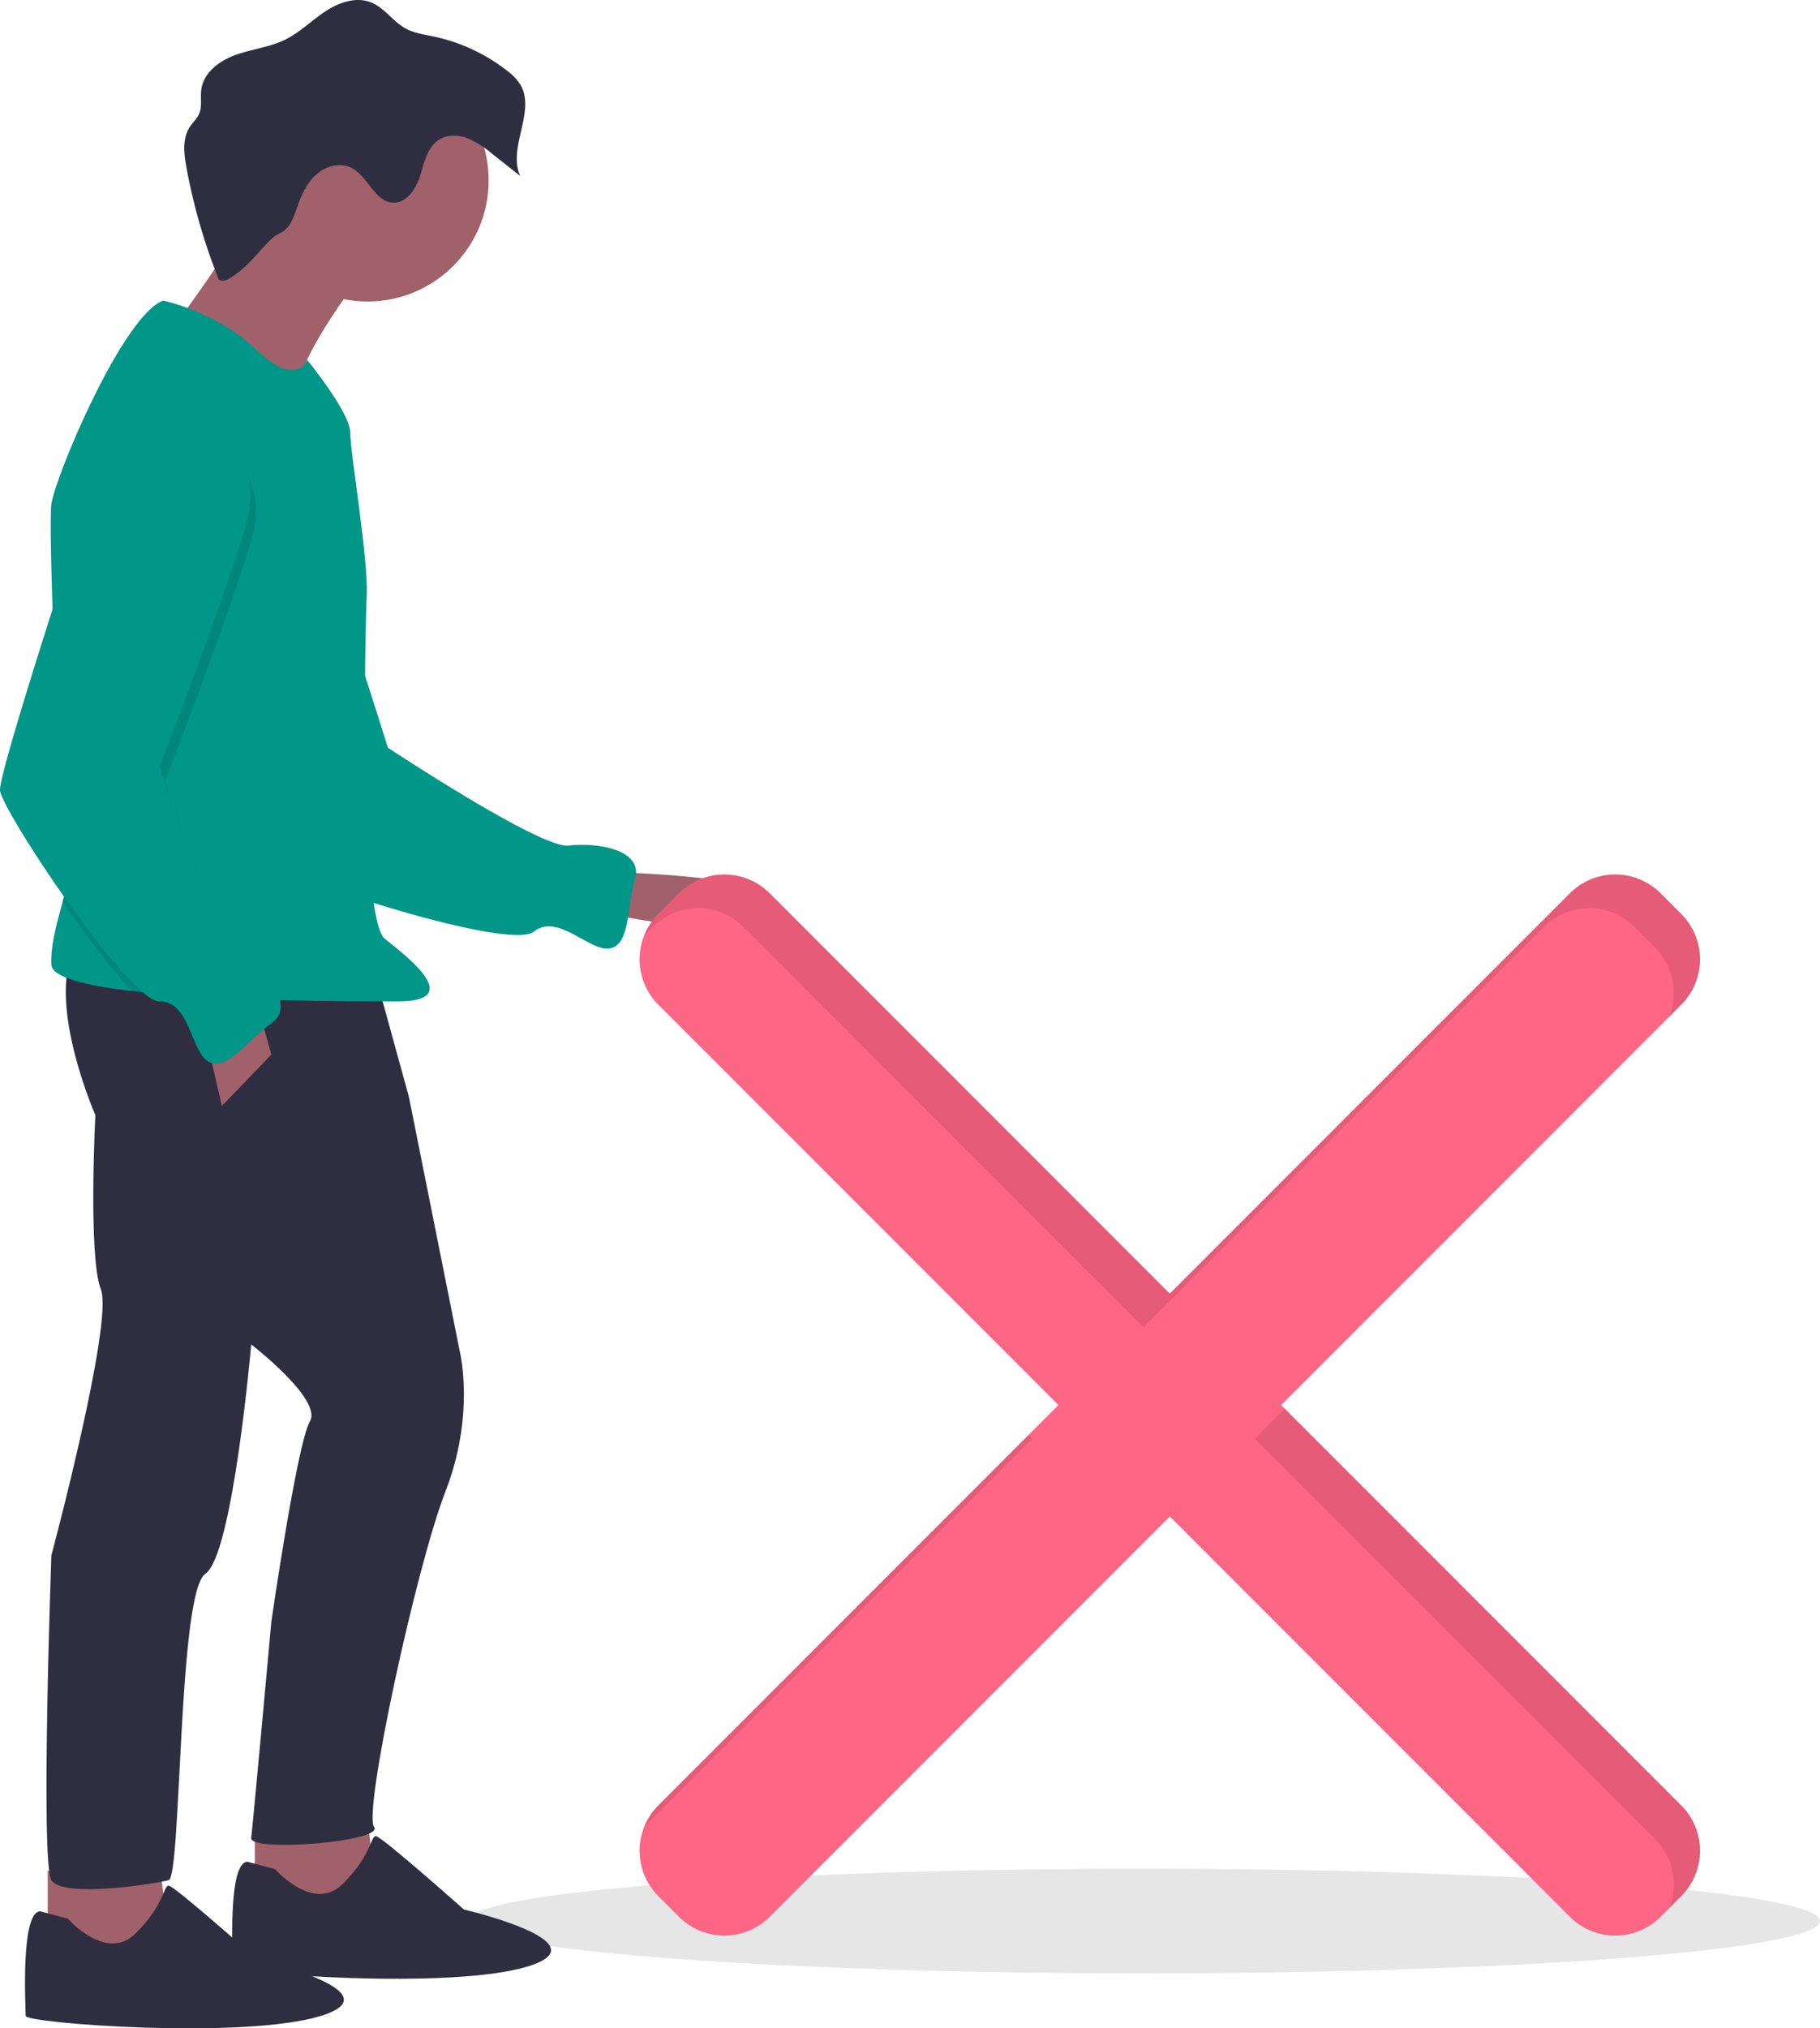 <svg xmlns="http://www.w3.org/2000/svg" width="605.558" height="674.46" viewBox="0 0 605.558 674.46">
  <g id="undraw_cancel_u1it" transform="translate(-155.365 -2.992)">
    <path id="パス_5" data-name="パス 5" d="M584.1,717.72Z" transform="translate(-59.976 -75.999)" fill="#3f3d56"/>
    <ellipse id="楕円形_1" data-name="楕円形 1" cx="225.044" cy="17.407" rx="225.044" ry="17.407" transform="translate(310.834 624.367)" opacity="0.1"/>
    <path id="パス_8" data-name="パス 8" d="M417.574,368.965s65.883,1.22,53.683,12.811-57.953,0-57.953,0Z" transform="translate(-59.976 -75.999)" fill="#a0616a"/>
    <path id="パス_9" data-name="パス 9" d="M280.3,228.182s26.6-4.75,35.849,16.724S344.4,327.621,344.4,327.621s50.833,33.648,60.079,32.542,25.052,1.15,22.152,11.237-1.612,21.525-8.287,22.927-17.291-11.98-25.415-5.534-80.53-17.1-85.179-21.974-43.279-110.5-43.279-110.5S266.015,227.838,280.3,228.182Z" transform="translate(-59.976 -75.999)" fill="#009688"/>
    <path id="パス_10" data-name="パス 10" d="M277.379,605.607l3.05,25.621-25.621,6.711-14.641-6.711V608.657Z" fill="#a0616a"/>
    <path id="パス_11" data-name="パス 11" d="M208.445,622.078l3.05,25.621-25.621,6.711L171.233,647.7V625.128Z" fill="#a0616a"/>
    <path id="パス_12" data-name="パス 12" d="M339.795,401.6l11.591,42.092,17.081,85.4s4.88,20.741-4.88,45.752-27.451,106.756-23.791,111.636-41.482,8.54-40.872,3.66,6.71-71.984,6.71-71.984,8.54-59.173,12.811-66.493-19.521-25.621-19.521-25.621-6.1,70.154-15.251,76.254-7.93,100.655-12.2,101.875-35.382,6.1-39.042,0,0-107.976,0-107.976,20.741-77.474,16.471-88.455-1.83-57.953-1.83-57.953-15.861-35.992-7.32-54.9Z" transform="translate(-59.976 -75.999)" fill="#2f2e41"/>
    <path id="パス_13" data-name="パス 13" d="M337.965,167.349s-25.621,31.722-24.4,45.752S273.3,187.48,273.3,187.48s29.892-40.262,29.892-48.8S337.965,167.349,337.965,167.349Z" transform="translate(-59.976 -75.999)" fill="#a0616a"/>
    <circle id="楕円形_2" data-name="楕円形 2" cx="40.262" cy="40.262" r="40.262" transform="translate(237.422 22.722)" fill="#a0616a"/>
    <path id="パス_14" data-name="パス 14" d="M236.193,378.78c-1.824,6.8-4.087,14.5-3.764,20.991.207,4.2,11.365,6.96,26.793,8.766,14.305,1.678,32.283,2.532,48.626,2.971,17.16.464,32.5.464,39.878.464,21.961,0,4.27-14.031-4.27-20.741s-6.71-101.875-6.1-114.076-5.49-47.582-5.49-54.293-14.354-24.224-14.354-24.224-3.337,9.584-16.758-3.227-31.112-16.471-31.112-16.471c-13.421,4.88-35.992,58.563-37.212,67.714-.494,3.715-.085,22.742.744,44.465,1.2,31.752,3.3,69.287,4.746,73.271C239.06,367.531,237.8,372.8,236.193,378.78Z" transform="translate(-59.976 -75.999)" fill="#009688"/>
    <path id="パス_15" data-name="パス 15" d="M241.387,338.413l4.27,15.251-16.471,17.081-5.49-23.792Z" fill="#a0616a"/>
    <path id="パス_16" data-name="パス 16" d="M306.853,700.517s12.811,14.641,22.571,4.88,9.15-15.861,10.981-15.861,29.282,24.4,29.282,24.4,46.972,10.981,21.351,18.911-98.215,2.44-98.215,0-1.83-34.772,4.88-34.772Z" transform="translate(-59.976 -75.999)" fill="#2f2e41"/>
    <path id="パス_17" data-name="パス 17" d="M237.919,716.988s12.811,14.641,22.571,4.88,9.15-15.861,10.981-15.861,29.282,24.4,29.282,24.4,46.972,10.981,21.351,18.911-98.215,2.44-98.215,0-1.83-34.772,4.88-34.772Z" transform="translate(-59.976 -75.999)" fill="#2f2e41"/>
    <path id="パス_18" data-name="パス 18" d="M292.456,171.122c-1.3.84-2.994,1.692-4.3.854a194.657,194.657,0,0,1-10.8-37.4c-.822-4.5-1.393-9.492,1.1-13.319.985-1.509,2.4-2.744,3.124-4.4,1.093-2.5.373-5.4.736-8.1.76-5.667,6.118-9.62,11.505-11.537s11.238-2.512,16.373-5.027c4.876-2.389,8.781-6.35,13.3-9.356s10.313-5.062,15.348-3.03c4.454,1.8,7.229,6.337,11.439,8.649,2.857,1.569,6.173,2.005,9.362,2.679a59.922,59.922,0,0,1,24.34,11.308,17.673,17.673,0,0,1,4.43,4.566c5.4,8.9-4.271,20.989,0,30.481l-9.227-7.281a32.13,32.13,0,0,0-8.24-5.237c-3.056-1.158-6.676-1.3-9.452.427-3.9,2.42-4.953,7.476-6.314,11.856s-4.371,9.237-8.956,9.125c-6.235-.153-8.416-8.855-14.012-11.61-3.648-1.8-8.24-.613-11.35,2.006s-4.976,6.42-6.344,10.248c-.855,2.393-1.658,5.09-3.177,7.163-1.675,2.287-3.818,2.471-5.608,4.179C301.082,162.812,298.218,167.4,292.456,171.122Z" transform="translate(-59.976 -75.999)" fill="#2f2e41"/>
    <path id="パス_19" data-name="パス 19" d="M236.193,378.78c7.583,11,16.129,22.345,23.029,29.757,14.305,1.678,32.283,2.532,48.626,2.971a38.528,38.528,0,0,0-10.755-9.907c-7.93-4.88-26.841-62.833-26.841-62.833s23.181-59.783,29.282-82.354-17.691-35.382-17.691-35.382c-10.981-9.15-29.892,12.2-29.892,12.2s-9.651,29.111-18.777,57.886c1.2,31.752,3.3,69.287,4.746,73.271C239.06,367.531,237.8,372.8,236.193,378.78Z" transform="translate(-59.976 -75.999)" opacity="0.1"/>
    <path id="パス_20" data-name="パス 20" d="M280.011,216.152S303.8,228.962,297.7,251.533s-29.282,82.354-29.282,82.354,18.911,57.953,26.841,62.833,18.911,16.471,10.371,22.571-14.641,15.861-20.741,12.811-6.1-20.131-16.471-20.131-52.463-63.443-53.073-70.154S250.12,228.352,250.12,228.352,269.031,207,280.011,216.152Z" transform="translate(-59.976 -75.999)" fill="#009688"/>
    <path id="パス_21" data-name="パス 21" d="M774.721,382.891l-6.863-6.863a21.345,21.345,0,0,0-30.186,0L604.557,509.143,471.442,376.028a21.345,21.345,0,0,0-30.186,0l-6.863,6.863a21.345,21.345,0,0,0,0,30.186L567.508,546.192,434.393,679.307a21.345,21.345,0,0,0,0,30.186l6.863,6.863a21.345,21.345,0,0,0,30.186,0L604.557,583.241,737.673,716.356a21.345,21.345,0,0,0,30.186,0l6.863-6.863a21.345,21.345,0,0,0,0-30.186L641.606,546.192,774.721,413.077a21.345,21.345,0,0,0,0-30.186Z" transform="translate(-59.976 -75.999)" fill="#ff6584"/>
    <path id="パス_22" data-name="パス 22" d="M429.643,686.545,558.805,557.382l-1.243-1.243L434.393,679.307a21.259,21.259,0,0,0-4.75,7.237Z" transform="translate(-59.976 -75.999)" opacity="0.1"/>
    <path id="パス_23" data-name="パス 23" d="M432.553,387.218a21.345,21.345,0,0,1,30.186,0L595.854,520.333,728.969,387.218a21.345,21.345,0,0,1,30.186,0l6.863,6.863a21.344,21.344,0,0,1,4.75,22.949l3.953-3.953a21.345,21.345,0,0,0,0-30.186l-6.863-6.863a21.345,21.345,0,0,0-30.186,0L604.557,509.143,471.442,376.028a21.345,21.345,0,0,0-30.186,0l-6.863,6.863a21.259,21.259,0,0,0-4.75,7.237Z" transform="translate(-59.976 -75.999)" opacity="0.1"/>
    <path id="パス_24" data-name="パス 24" d="M642.85,547.436l-9.947,9.947L766.018,690.5a21.344,21.344,0,0,1,4.75,22.949l3.953-3.953a21.345,21.345,0,0,0,0-30.186Z" transform="translate(-59.976 -75.999)" opacity="0.1"/>
  </g>
</svg>
